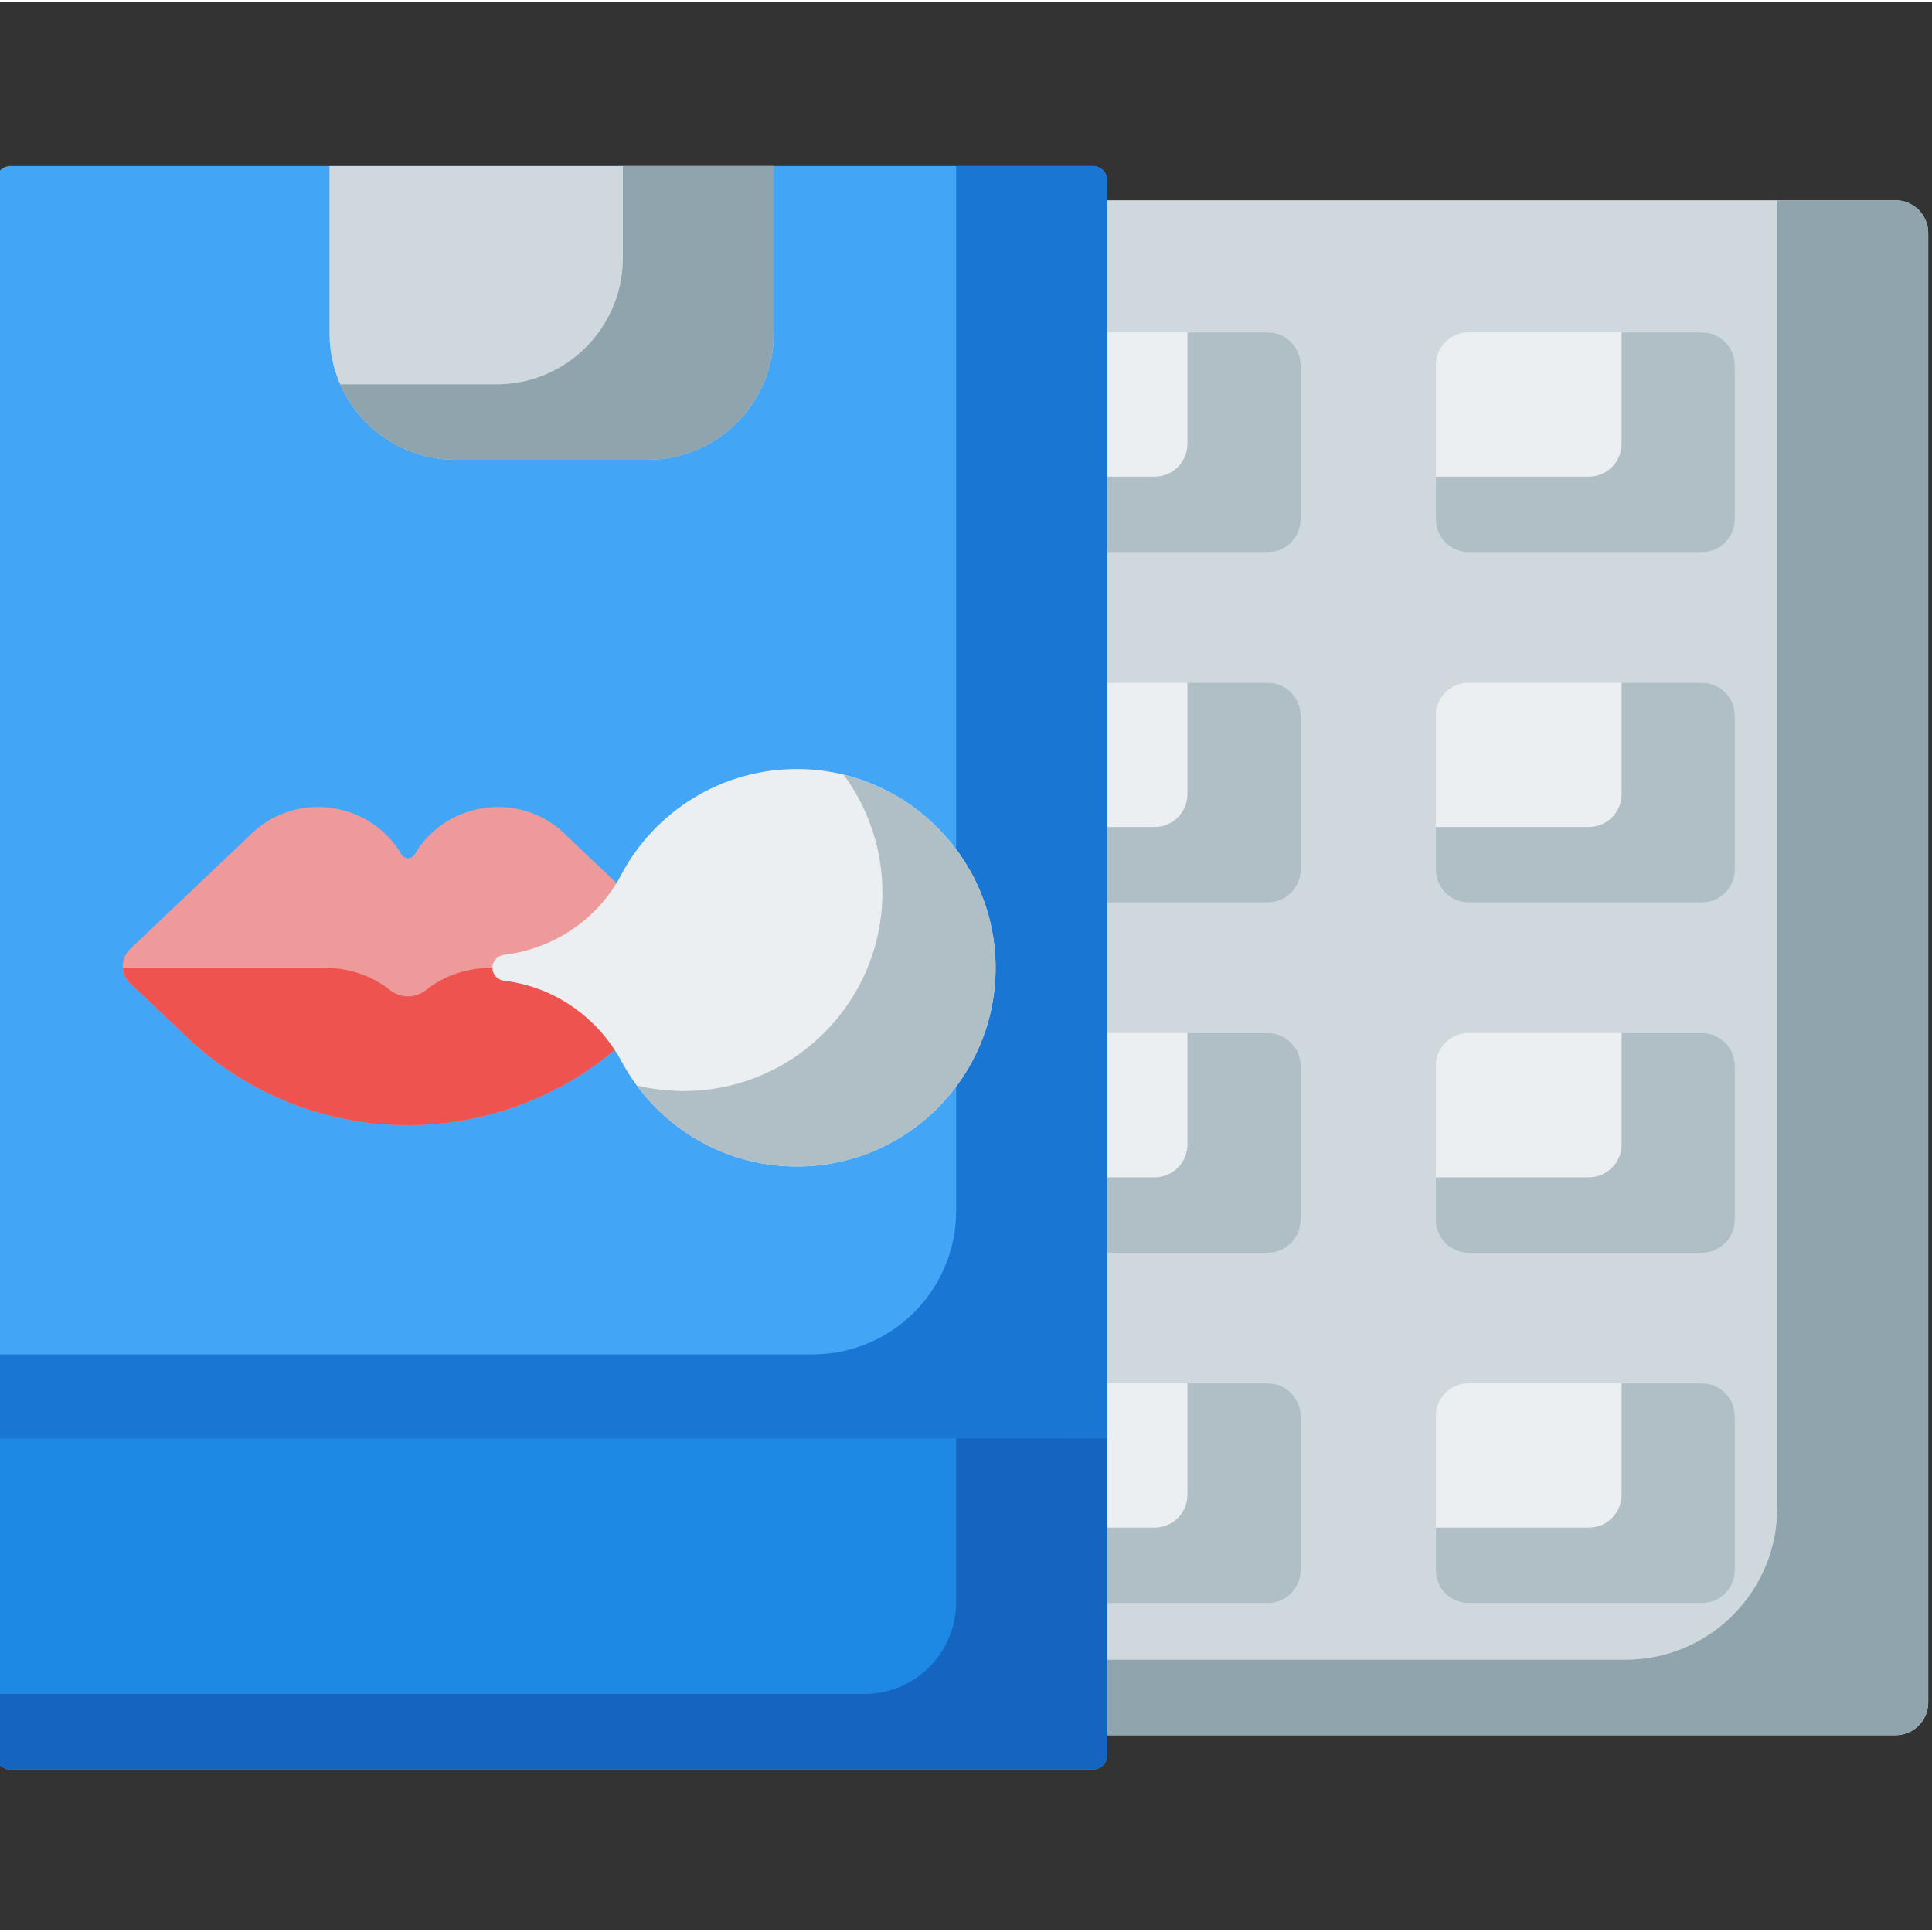 <svg height="511pt" viewBox="1 -43 511.999 511" width="511pt" xmlns="http://www.w3.org/2000/svg"><rect x="1" y="-43" width="511.999" height="511" fill="#333333" stroke="none"/><path d="m503.312 9.574h-208.926v406.781h208.926c4.797 0 8.688-3.887 8.688-8.688v-389.406c0-4.797-3.891-8.688-8.688-8.688zm0 0" fill="#cfd8dc"/><path d="m503.312 9.574h-31.312v346.516c0 22.238-18.027 40.266-40.266 40.266h-137.348v20h208.926c4.797 0 8.688-3.887 8.688-8.688v-389.406c0-4.797-3.891-8.688-8.688-8.688zm0 0" fill="#90a4ae"/><path d="m452.039 102.832h-61.84c-4.805 0-8.703-3.898-8.703-8.707v-40.828c0-4.805 3.898-8.703 8.703-8.703h61.84c4.809 0 8.707 3.898 8.707 8.703v40.828c0 4.809-3.898 8.707-8.707 8.707zm8.707 84.129v-40.828c0-4.805-3.898-8.703-8.707-8.703h-61.84c-4.809 0-8.707 3.898-8.707 8.703v40.828c0 4.809 3.898 8.703 8.707 8.703h61.84c4.809 0 8.707-3.895 8.707-8.703zm-123.758 43.305h-42.602v58.234h42.602c4.809 0 8.707-3.895 8.707-8.703v-40.828c-.004-4.805-3.898-8.703-8.707-8.703zm123.758 49.531v-40.828c0-4.805-3.898-8.703-8.707-8.703h-61.84c-4.809 0-8.707 3.898-8.707 8.703v40.828c0 4.809 3.898 8.703 8.707 8.703h61.84c4.809 0 8.707-3.895 8.707-8.703zm0 92.836v-40.828c0-4.805-3.898-8.703-8.707-8.703h-61.84c-4.809 0-8.707 3.898-8.707 8.703v40.828c0 4.809 3.898 8.703 8.707 8.703h61.84c4.809 0 8.707-3.895 8.707-8.703zm-123.758-328.039h-42.602v58.238h42.602c4.809 0 8.707-3.898 8.707-8.707v-40.828c-.004-4.805-3.898-8.703-8.707-8.703zm0 92.836h-42.602v58.234h42.602c4.809 0 8.707-3.895 8.707-8.703v-40.828c-.004-4.805-3.898-8.703-8.707-8.703zm0 185.672h-42.602v58.234h42.602c4.809 0 8.707-3.895 8.707-8.703v-40.828c-.004-4.805-3.898-8.703-8.707-8.703zm0 0" fill="#eceff1"/><path d="m345.691 53.301v40.824c0 4.809-3.895 8.707-8.703 8.707h-42.602v-20h12.602c4.809 0 8.703-3.898 8.703-8.707v-29.531h21.297c4.809 0 8.703 3.898 8.703 8.707zm-8.703 84.129h-21.293v29.531c0 4.809-3.898 8.703-8.707 8.703h-12.602v20h42.602c4.809 0 8.707-3.895 8.707-8.703v-40.828c-.004-4.805-3.898-8.703-8.707-8.703zm0 92.836h-21.293v29.531c0 4.805-3.898 8.703-8.707 8.703h-12.602v20h42.602c4.809 0 8.707-3.898 8.707-8.703v-40.828c-.004-4.805-3.898-8.703-8.707-8.703zm0 92.836h-21.293v29.531c0 4.809-3.898 8.703-8.707 8.703h-12.602v20h42.602c4.809 0 8.707-3.895 8.707-8.703v-40.828c-.004-4.805-3.898-8.703-8.707-8.703zm115.051-185.672h-21.293v29.531c0 4.809-3.898 8.707-8.707 8.707h-40.543v11.293c0 4.809 3.898 8.707 8.707 8.707h61.836c4.809 0 8.707-3.898 8.707-8.707v-40.828c0-4.805-3.898-8.703-8.707-8.703zm0-92.836h-21.293v29.531c0 4.809-3.898 8.707-8.707 8.707h-40.543v11.293c0 4.809 3.898 8.707 8.707 8.707h61.836c4.809 0 8.707-3.898 8.707-8.707v-40.824c0-4.809-3.898-8.707-8.707-8.707zm0 185.672h-21.293v29.531c0 4.809-3.898 8.703-8.707 8.703h-40.543v11.297c0 4.809 3.898 8.703 8.707 8.703h61.836c4.809 0 8.707-3.895 8.707-8.703v-40.828c0-4.805-3.898-8.703-8.707-8.703zm0 92.836h-21.293v29.531c0 4.809-3.898 8.703-8.707 8.703h-40.543v11.297c0 4.809 3.898 8.703 8.707 8.703h61.836c4.809 0 8.707-3.895 8.707-8.703v-40.828c0-4.805-3.898-8.703-8.707-8.703zm0 0" fill="#b0bec5"/><path d="m290.645 425.43h-286.902c-2.066 0-3.742-1.672-3.742-3.738v-417.449c0-2.066 1.676-3.742 3.742-3.742h286.902c2.066 0 3.742 1.676 3.742 3.742v417.449c0 2.066-1.676 3.738-3.742 3.738zm0 0" fill="#42a5f5"/><path d="m182.785 208.004c-9.789-9.293-31.242-29.676-31.242-29.676-11.898-12.484-32.215-9.801-40.684 4.605-.77 1.312-2.68 1.312-3.453 0-8.453-14.379-28.762-17.117-40.684-4.605 0 0-21.453 20.383-31.242 29.676-2.586 2.453-2.586 6.578 0 9.035 16.359 15.535 15.363 14.648 17.422 16.457 27.512 24.148 65.883 27.336 96.227 11.219 12.969-6.895 19.078-13.832 33.656-27.676 2.582-2.457 2.586-6.582 0-9.035zm0 0" fill="#ef9a9a"/><path d="m184.703 212.953h-53.199c-6.367 0-12.664 1.945-17.629 5.93-1.305 1.043-2.953 1.668-4.754 1.668-1.801 0-3.449-.625-4.754-1.668-4.965-3.984-11.262-5.93-17.629-5.93h-53.176c.105 1.496.738 2.965 1.918 4.082 16.359 15.535 15.367 14.652 17.422 16.461 27.512 24.145 65.883 27.336 96.227 11.215 12.969-6.895 19.078-13.828 33.656-27.676 1.18-1.117 1.812-2.586 1.918-4.082zm0 0" fill="#ef5350"/><path d="m290.645.5h-36.258v276.898c0 21.004-17.031 38.031-38.035 38.031h-216.352v106.262c0 2.066 1.676 3.738 3.742 3.738h286.902c2.066 0 3.742-1.672 3.742-3.738v-417.449c0-2.066-1.676-3.742-3.742-3.742zm0 0" fill="#1976d2"/><path d="m0 337.68v84.012c0 2.062 1.676 3.738 3.742 3.738h286.902c2.066 0 3.742-1.676 3.742-3.738v-84.012zm0 0" fill="#1e88e5"/><path d="m254.387 337.68v43.434c0 13.43-10.891 24.316-24.32 24.316h-230.066v16.262c0 2.066 1.676 3.738 3.742 3.738h286.902c2.066 0 3.742-1.672 3.742-3.738v-84.012zm0 0" fill="#1565c0"/><path d="m212.535 160.305c-20.379-.137-38.102 11.309-46.969 28.145-6.062 11.5-17.457 19.238-30.34 21.004l-.641.09c-1.613.219-2.93 1.496-3.07 3.117-.16 1.848 1.156 3.465 2.961 3.715l.781.105c13.047 1.789 24.293 9.844 30.539 21.434 8.891 16.5 26.328 27.715 46.387 27.715 28.859 0 52.297-23.215 52.66-51.988.363-29.094-23.215-53.145-52.309-53.336zm0 0" fill="#eceff1"/><path d="m224.555 161.793c6.586 8.922 10.438 19.961 10.289 31.848-.363 28.773-23.801 51.988-52.66 51.988-4.285 0-8.449-.516-12.438-1.48 9.59 13.027 25.023 21.48 42.438 21.48 28.859 0 52.297-23.215 52.66-51.988.312-24.957-16.996-46.188-40.289-51.848zm0 0" fill="#b0bec5"/><path d="m172.59 78.363h-50.793c-18.492 0-33.484-14.992-33.484-33.484v-44.379h117.758v44.379c0 18.492-14.992 33.484-33.48 33.484zm0 0" fill="#cfd8dc"/><path d="m166.07.5v24.379c0 18.492-14.992 33.484-33.484 33.484h-41.438c5.188 11.773 16.957 20 30.648 20h50.793c18.492 0 33.48-14.992 33.48-33.484v-44.379zm0 0" fill="#90a4ae"/></svg>